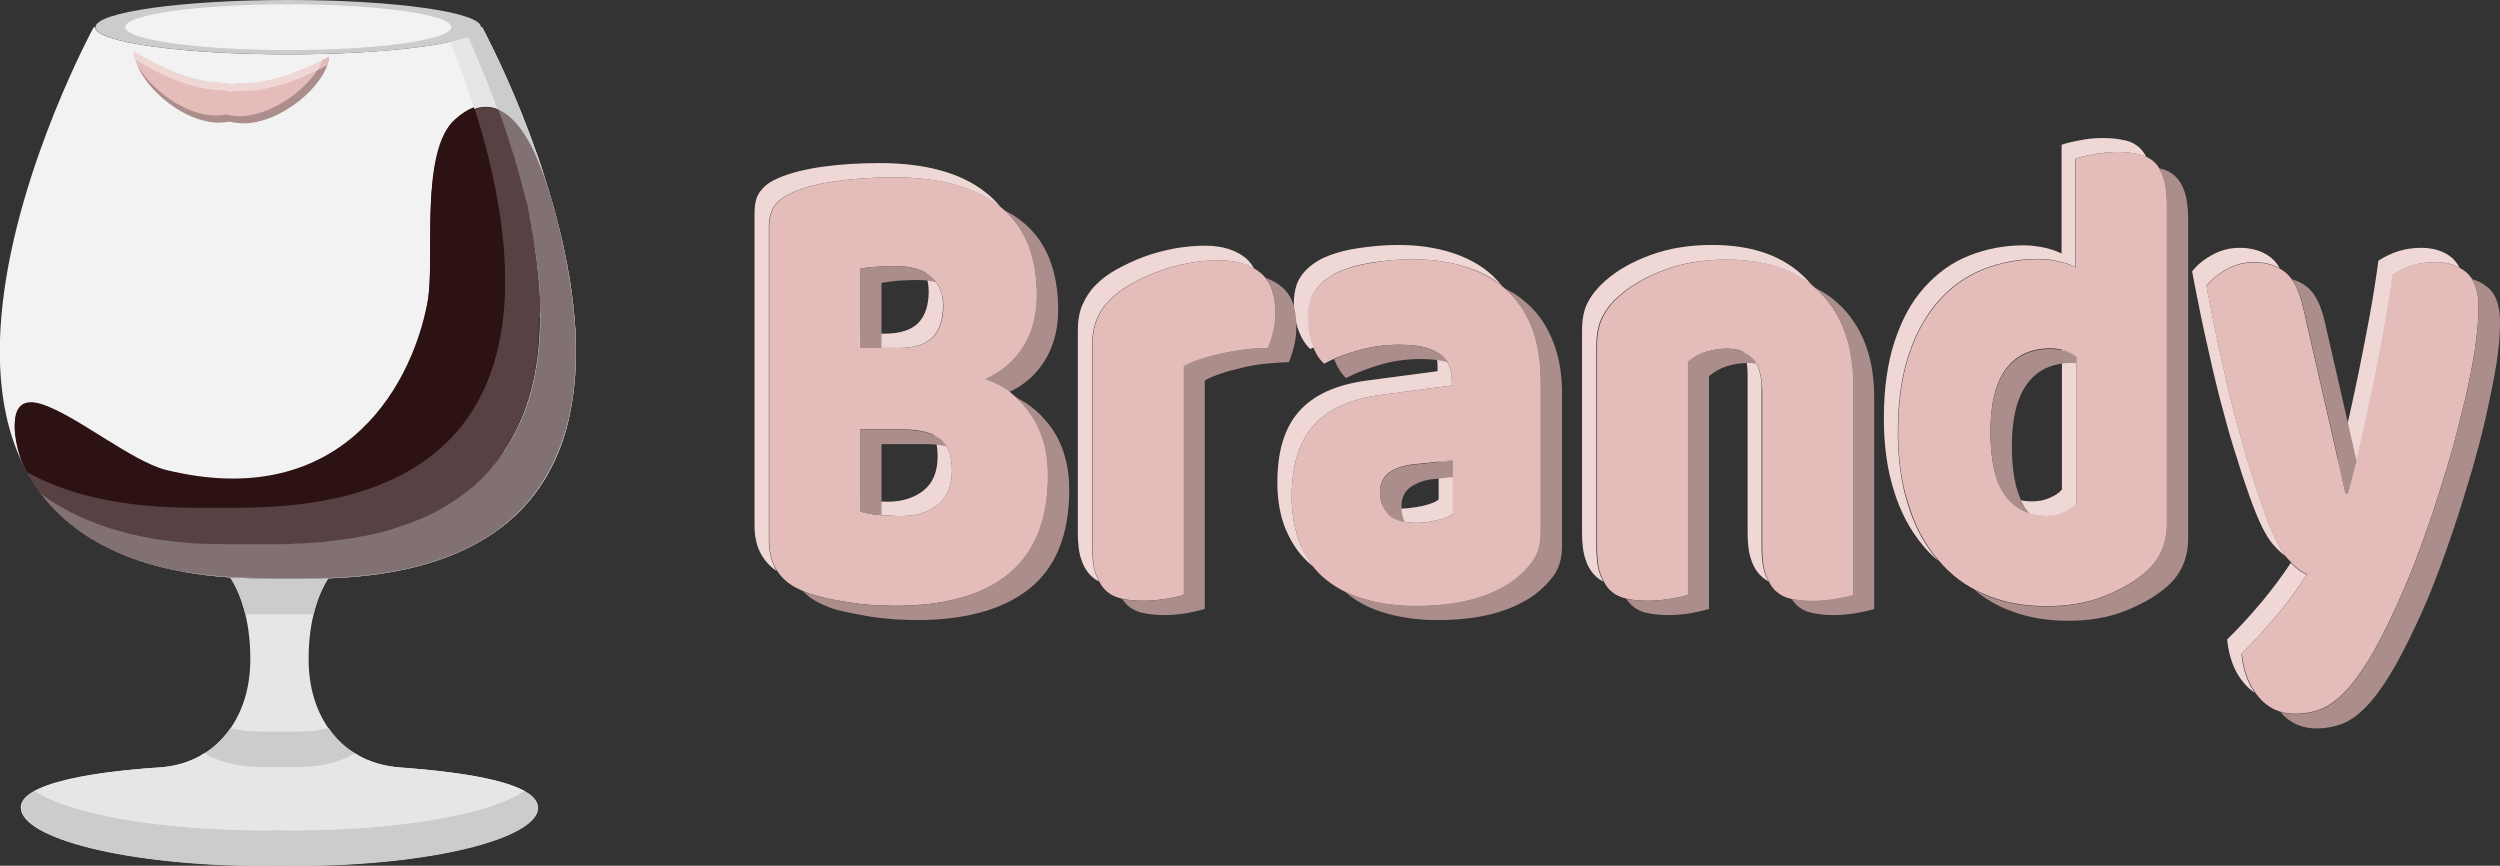 <svg version="1.1" id="Layer_1" xmlns="http://www.w3.org/2000/svg" x="0" y="0" viewBox="0 0 699.1 242.1" xml:space="preserve"><rect x="0" y="0" width="699.1" height="242.1" fill="#333333" stroke="none"/><style>.st0{fill:none}.st1{fill:#f2f2f2}.st2{fill:#ccc}.st3{fill:#e6e6e6}.st4{fill:#2d1214}.st7{fill:#e4bcba}.st8{fill:#ab8d8b}.st9{fill:#efd7d6}</style><switch><g><path class="st0" d="M71.4 161.8c-.7 0-1.3 0-2-.1.7 0 1.4.1 2 .1z"/><path class="st1" d="M134.8 7.6h-.4c-.1 4.2-24.2 7.6-53.9 7.6s-53.9-3.4-53.9-7.6h-.4s-84 154.2 48.5 154.2h11.7c132.4 0 48.4-154.2 48.4-154.2z"/><ellipse class="st2" cx="80.6" cy="7.6" rx="53.9" ry="7.6"/><ellipse class="st1" cx="80.6" cy="7.6" rx="45.6" ry="6.4"/><path class="st3" d="M111.7 214.6c-7.9-.6-12.4-3.9-12.4-3.9l-.3-.1c.1.1.2.1.2.1s-12.9-6.7-12.9-26.4c0-11.3 2.9-18.5 5.5-22.6-1.8.1-3.5.1-5.4.1H74.7c-3.6 0-7-.1-10.3-.3 2.6 4.1 5.6 11.3 5.6 22.8 0 19.7-12.9 26.4-12.9 26.4s.1 0 .2-.1l-.3.1s-4.5 3.4-12.4 3.9-38.8 2.8-38.8 11.2 28.9 16.3 68.7 16.3c1.3 0 2.4 0 3.6-.1 1.1.1 2.3.1 3.6.1 39.7 0 68.7-7.9 68.7-16.3s-30.9-10.6-38.7-11.2z"/><path class="st2" d="M91.9 203.6c-2.3.6-5.2 1-8.5 1H73c-3.4 0-6.2-.4-8.5-1-3.5 5-7.3 7-7.3 7s5.3 3.9 15.9 3.9h10.3c10.5 0 15.9-3.9 15.9-3.9s-3.9-1.9-7.4-7zM146.6 221.2c-9.1 6.1-33.7 11-64.8 11-1.3 0-2.4 0-3.6-.1-1.1.1-2.3.1-3.6.1-31.2 0-55.7-4.8-64.8-11-2.4 1.3-3.9 2.8-3.9 4.7 0 8.4 28.9 16.3 68.7 16.3 1.3 0 2.4 0 3.6-.1 1.1.1 2.3.1 3.6.1 39.7 0 68.7-7.9 68.7-16.3-.1-1.9-1.5-3.4-3.9-4.7zM74.7 171.8h13c1.1-4.5 2.6-7.8 4.1-10.1-1.8.1-3.5.1-5.4.1H74.7c-3.6 0-7-.1-10.3-.3 1.5 2.3 3.1 5.7 4.2 10.3h6.1z"/><path class="st3" d="M9.8 221.2c9.1 6.1 33.7 11 64.8 11 1.3 0 2.4 0 3.6-.1 1.1.1 2.3.1 3.6.1 31.2 0 55.7-4.8 64.8-11h.1c-8.5-4.7-28.8-6.1-34.9-6.6-7.9-.6-12.4-3.9-12.4-3.9h-.1s-5.3 3.9-15.9 3.9H73c-10.5 0-15.9-3.9-15.9-3.9H57s-4.5 3.4-12.4 3.9c-6.1.4-26.3 1.9-34.8 6.6zM147.5 221.7c.1.1.2.1.3.2-.1-.1-.2-.1-.3-.2zM148.3 222.3c.1.1.2.2.3.2-.1-.1-.2-.2-.3-.2zM149.2 223.1c-.1-.1-.2-.2-.2-.3.1.1.1.2.2.3zM150.3 224.9c0 .1.1.2.1.2-.1-.1-.1-.1-.1-.2zM150 224.2c0 .1.1.2.1.3 0-.2-.1-.3-.1-.3zM149.5 223.5c.1.1.1.2.2.3 0-.1-.1-.2-.2-.3zM6.6 223.7c.1-.1.1-.2.2-.3 0 .2-.1.3-.2.3zM6.3 224.4c0-.1.1-.2.1-.3 0 .1-.1.2-.1.3zM6 225.1c0-.1 0-.2.1-.2 0 .1-.1.1-.1.2zM7.8 222.5c.1-.1.2-.2.3-.2-.1 0-.2.1-.3.2zM8.6 221.9c.1-.1.2-.1.3-.2-.1.1-.2.1-.3.2zM7.4 222.9c-.1.1-.2.2-.2.3 0-.2.1-.3.2-.3z"/><path class="st4" d="M146 142.1l.4-.4c.5-.5.9-1 1.3-1.5.1-.1.2-.2.3-.4.3-.4.7-.8 1-1.2.1-.2.3-.3.4-.5l.9-1.2c.1-.2.2-.3.3-.5.4-.5.7-1.1 1.1-1.6.1-.1.1-.2.2-.3.3-.5.6-1 .9-1.4.1-.2.2-.4.3-.5.2-.4.5-.8.7-1.3.1-.2.2-.4.3-.5l.9-1.8c.3-.6.5-1.2.8-1.8.1-.2.2-.4.2-.6.2-.4.4-.9.5-1.3.1-.2.2-.4.2-.6.2-.5.4-1.1.6-1.6 0-.1.1-.2.1-.3.2-.6.4-1.3.6-1.9.1-.2.1-.4.2-.5.1-.5.3-1 .4-1.4.1-.2.1-.4.2-.6.1-.5.3-1 .4-1.6 0-.1.1-.3.1-.4.1-.7.3-1.3.4-2 0-.2.1-.3.1-.5.1-.5.2-1 .3-1.6 0-.2.1-.4.1-.6.1-.5.2-1 .2-1.6 0-.2 0-.3.1-.5.1-.7.2-1.4.2-2.1v-.4c.1-.6.1-1.1.2-1.7v-.6c0-.5.1-1 .1-1.6v-.6c0-.7.1-1.4.1-2.1v-.1-2-.6-1.6-.6c0-.7 0-1.4-.1-2.1 0-.7-.1-1.5-.1-2.2v-.5c0-.6-.1-1.1-.1-1.7v-.6c-.1-.6-.1-1.3-.2-1.9v-.2c-.1-.7-.2-1.5-.2-2.2 0-.1 0-.3-.1-.4-.1-.6-.1-1.2-.2-1.8 0-.2-.1-.4-.1-.6l-.3-1.8c0-.1 0-.2-.1-.4-.1-.7-.2-1.5-.4-2.2v-.3c-.1-.6-.2-1.3-.3-1.9 0-.2-.1-.4-.1-.5l-.3-1.8c0-.1-.1-.3-.1-.4-.1-.7-.3-1.5-.5-2.2-.2-.7-.3-1.4-.5-2.1 0-.2-.1-.3-.1-.5-.1-.6-.3-1.2-.4-1.8 0-.1-.1-.3-.1-.4-.3-1.4-.7-2.9-1.1-4.3 0-.1-.1-.2-.1-.4-.2-.6-.3-1.2-.5-1.8 0-.1-.1-.3-.1-.4l-1.2-4.2c0-.1-.1-.2-.1-.3-.2-.6-.4-1.2-.5-1.8 0-.1-.1-.2-.1-.4-.2-.7-.4-1.3-.6-2h-.1c-2.3-5.7-10.3-29.5-25.2-16.1-10 9-5.5 39.5-7.6 50.9-5 26.3-26 58.7-73.2 47.1-9.6-2.4-25.6-15.7-35.1-18.5-10.6-3.1-6.7 11.6-5.3 15.4 8.5 18.2 27 31.5 62.5 32.9h1c.6 0 1.3 0 2 .1H91.2c.9 0 1.7-.1 2.5-.1.4 0 .7 0 1.1-.1 1-.1 1.9-.1 2.9-.2h.5c1.1-.1 2.2-.2 3.2-.3.3 0 .6-.1.9-.1.8-.1 1.6-.2 2.3-.3.3 0 .7-.1 1-.1.8-.1 1.6-.2 2.4-.4.2 0 .4-.1.7-.1 1-.2 1.9-.3 2.9-.5.2 0 .5-.1.7-.1.7-.1 1.4-.3 2.1-.5.3-.1.6-.1.9-.2.7-.2 1.4-.3 2-.5.2-.1.5-.1.7-.2.9-.2 1.7-.5 2.6-.7.2-.1.3-.1.5-.2.7-.2 1.4-.4 2-.7.3-.1.5-.2.8-.3.6-.2 1.2-.4 1.7-.6.2-.1.5-.2.7-.3.8-.3 1.5-.6 2.3-1 .1 0 .1-.1.2-.1.7-.3 1.3-.6 2-.9.2-.1.4-.2.7-.3.5-.3 1-.5 1.5-.8l.6-.3c.6-.3 1.2-.7 1.8-1 .1 0 .1-.1.2-.1.6-.4 1.3-.8 1.9-1.2.2-.1.4-.2.5-.4.4-.3.9-.6 1.3-.9.2-.1.4-.3.6-.4.5-.3.9-.7 1.4-1.1l.3-.3c.5-.4 1.1-.9 1.6-1.4l.4-.4c.4-.3.8-.7 1.1-1.1l.5-.5c.1.3.5-.1.8-.5z"/><path class="st2" d="M134.8 7.6h-.4c0 .9-1.2 1.8-3.5 2.7 16.7 36.9 54.5 141.5-54.6 141.5H64.7c-24.7 0-41.8-5.4-53.4-14.1 10.8 14.4 30.3 24.1 63.4 24.1h11.7c132.4 0 48.4-154.2 48.4-154.2z"/><path class="st3" d="M12.9 139.8l-.3-.3c.2.1.3.2.3.3zM14.2 141.2l-.3-.3.3.3zM55.2 160.5c.3 0 .7.1 1 .1-.4 0-.7 0-1-.1zM60.9 161.2c.4 0 .8.1 1.2.1-.4-.1-.8-.1-1.2-.1zM58 160.9c.4 0 .8.1 1.1.1-.4 0-.7-.1-1.1-.1zM15.2 142.3l.3.3-.3-.3zM63.9 161.4c.4 0 .8.1 1.2.1-.4 0-.8 0-1.2-.1zM11.7 138.3c-.1-.1-.1-.2-.2-.2.1 0 .2.1.2.2zM134 8.6zM134.2 8.4s0-.1.1-.1c-.1 0-.1 0-.1.1zM134.4 8zM64.7 151.8h11.7c109.1 0 71.3-104.7 54.6-141.5.1 0 .1 0 .2-.1-1.4.5-3.2 1-5.3 1.5 17.4 43.4 39.8 130.1-59.5 130.1H54.7c-20.6 0-36-3.7-47.2-10 1.1 2.1 2.4 4.1 3.8 6 11.6 8.7 28.8 14 53.4 14zM133.6 9zM132.4 9.7c.1 0 .1-.1.2-.1-.1 0-.2 0-.2.1zM133 9.4l.1-.1s-.1 0-.1.1zM131.7 10c.1 0 .2-.1.2-.1s-.1 0-.2.1zM43.9 158.2c.3.1.6.2.9.2-.3 0-.6-.1-.9-.2zM21.3 147.8l.3.3c0-.2-.2-.3-.3-.3zM24.6 150c.2.1.4.2.5.3-.1 0-.3-.1-.5-.3zM22.9 148.9c.2.1.3.2.5.3-.1-.1-.3-.2-.5-.3zM26.4 151.1l.6.3-.6-.3zM16.6 143.8l.2.2c0-.1-.1-.2-.2-.2zM52.5 160.1c.2 0 .4.1.6.1-.2 0-.4-.1-.6-.1zM68.2 161.7c-.4 0-.8 0-1.2-.1.4 0 .8 0 1.2.1zM28.3 152.2c.2.1.4.2.5.3-.2-.1-.4-.2-.5-.3zM71.4 161.8h-1c.3-.1.7 0 1 0zM46.4 158.9c.3.1.5.1.8.2-.2-.1-.5-.2-.8-.2zM30.4 153.3c.1.1.2.1.4.2-.2-.1-.3-.2-.4-.2zM41.5 157.6l.9.3c-.3-.2-.6-.3-.9-.3zM49.3 159.5c.2 0 .3.1.5.1-.2 0-.3-.1-.5-.1zM39.2 156.8c.3.1.6.2.8.3-.3-.1-.6-.2-.8-.3zM34.8 155.3c.2.1.4.1.5.2-.1-.1-.3-.2-.5-.2zM37 156.1c.2.1.5.2.7.3-.3-.2-.5-.2-.7-.3z"/><path class="st4" d="M146 142.1c7.7-8.1 12.1-18.7 13.9-29.6 1.8-11.1 1.2-22.5-.5-33.5-.9-5.6-2-11.1-3.4-16.6-1.2-4.6-2.5-9.3-4.1-13.7-2-5.3-4.3-10.9-8.3-15-1.9-2-4.4-3.7-7.3-3.8-3.5-.2-6.9 1.9-9.3 4.3-2.3 2.2-3.6 5.2-4.4 8.2-1.1 3.8-1.6 7.7-1.9 11.6-.6 8-.2 16.1-.5 24.1-.2 6.3-1.6 12.3-3.7 18.2-2.3 6.5-5.6 12.6-9.8 18.1-4.4 5.7-9.9 10.5-16.2 14-7.2 3.9-15.3 5.8-23.5 6-4.9.1-9.8-.3-14.7-1.2-4.4-.8-8.5-1.8-12.4-3.9-8.2-4.2-15.5-9.9-23.8-13.9-2.6-1.3-6.5-3.3-9.4-2-2.4 1.1-2.6 4.2-2.6 6.5.1 2.7.7 5.4 1.5 7.9.9 2.8 2.6 5.5 4.2 8 4 5.9 9.2 10.9 15.2 14.6 7.3 4.6 15.7 7.4 24.1 9.1 9.1 1.8 18.3 2.3 27.6 2.3 7.4 0 14.9.1 22.3-.5 11.7-1 23.4-3.5 33.8-9.1 5-2.7 9.4-6.1 13.2-10.1z"/><path class="st2" d="M134.8 7.6h-.4c0 .9-1.2 1.8-3.5 2.7 16.7 36.9 54.5 141.5-54.6 141.5H64.7c-24.7 0-41.8-5.4-53.4-14.1 10.8 14.4 30.3 24.1 63.4 24.1h11.7c132.4 0 48.4-154.2 48.4-154.2z"/><path class="st0" d="M38.7 156.7s-.1 0 0 0c-.1 0 0 0 0 0zM45.2 158.6h-.1.1zM74.7 161.8h2.1c-6.9 0-13.7-.3-20.5-1.1 5.6.7 11.7 1.1 18.4 1.1zM86.4 161.8c4.5 0 8.7-.2 12.7-.5-4.5.4-9 .5-13.5.5h.8zM47.9 159.2c-.2 0-.4-.1-.7-.1.2 0 .5.1.7.1zM55.8 160.6c-.8-.1-1.6-.2-2.3-.3.7.1 1.5.2 2.3.3zM51.6 159.9l-1.8-.3 1.8.3z"/><path d="M146 142.1c7.7-8.1 12.1-18.7 13.9-29.6 1.8-11.1 1.2-22.5-.5-33.5-.9-5.6-2-11.1-3.4-16.6-1.2-4.6-2.5-9.3-4.1-13.7-2-5.3-4.3-10.9-8.3-15-1.2-1.3-2.7-2.4-4.3-3.1 16.4 45.3 30.1 121.3-62.9 121.3H64.7c-24.7 0-41.8-5.4-53.4-14.1 6 8.1 14.9 14.7 27.3 18.9h.1c2 .7 4.2 1.3 6.4 1.9h.1c.7.2 1.3.3 2 .5.2 0 .4.1.7.1.6.1 1.3.3 1.9.4l1.8.3c.6.1 1.2.2 1.9.3.8.1 1.5.2 2.3.3.2 0 .3 0 .5.1 6.8.9 13.6 1.1 20.5 1.1h8.8c4.5 0 9-.1 13.5-.5 11.7-1 23.4-3.5 33.8-9.1 4.9-2.6 9.3-6 13.1-10z" fill="#817172"/><path class="st0" d="M120.6 143.4l-.6.3c.2-.2.4-.3.6-.3zM129.1 138.2c-.3.2-.6.4-.8.6.3-.2.5-.4.8-.6zM131.4 136.5c-.3.2-.5.4-.8.6.3-.2.5-.4.8-.6zM117.7 144.7c-.3.1-.7.3-1 .4.3-.2.7-.3 1-.4zM126.7 139.9c-.3.2-.5.4-.8.5.2-.1.5-.3.8-.5zM87.2 151.4c-.5 0-1.1.1-1.6.1.5 0 1.1 0 1.6-.1zM114.7 145.9c-.4.1-.8.3-1.2.4.4-.1.8-.3 1.2-.4zM99.6 149.9c-.4.1-.7.1-1.1.2.3-.1.7-.1 1.1-.2zM95.6 150.5c-.5.1-1 .1-1.5.2.6 0 1.1-.1 1.5-.2zM91.5 151c-.5.1-1.1.1-1.6.2.6-.1 1.1-.1 1.6-.2zM133.5 134.7l-.6.6c.1-.2.4-.4.6-.6zM103.8 149.1c-.2 0-.3.1-.5.1.2 0 .3-.1.5-.1zM111.5 147c-.4.1-.8.3-1.2.4.4-.2.8-.3 1.2-.4zM108 148c-.4.1-.8.2-1.1.3.3-.1.7-.2 1.1-.3zM123.8 141.6c-.2.1-.3.2-.5.3.2-.1.3-.2.5-.3zM149.9 103.1v0zM135.4 132.9l-.2.2c.1-.1.1-.2.2-.2zM148.7 108.6c-.1.3-.2.6-.2.9.1-.4.2-.6.2-.9zM150.9 94.4c0 .4 0 .7-.1 1.1.1-.4.1-.8.1-1.1zM148 111.1l-.3.9.3-.9zM151 91.6v0zM150.7 97.1c0 .3-.1.7-.1 1 0-.3.1-.7.1-1zM149.3 106c0 .2-.1.4-.2.7.1-.2.2-.5.2-.7zM139.5 128.2c-.2.2-.3.5-.5.7.1-.3.3-.5.5-.7zM137.7 130.4c-.1.2-.3.3-.4.5.1-.2.2-.3.4-.5zM147.2 113.6c-.1.3-.2.6-.3.8.1-.2.2-.5.3-.8zM141 126c-.2.3-.3.5-.5.8.2-.3.4-.6.5-.8zM146.2 116.2c-.1.2-.2.4-.3.7.2-.2.2-.5.3-.7zM143.7 121.6l-.3.6.3-.6zM142.4 123.8c-.2.3-.3.5-.5.8.2-.3.4-.6.5-.8zM150.4 99.9c0 .3-.1.6-.1.9 0-.3 0-.6.1-.9zM148.7 64.3l.3 1.5-.3-1.5zM149.8 70.8c.1.5.1 1 .2 1.5-.1-.6-.2-1-.2-1.5zM149.2 67.1c.1.5.2.9.2 1.4 0-.5-.1-.9-.2-1.4zM148.2 61.6l.3 1.5-.3-1.5zM145.8 51.3c.4 1.4.7 2.8 1.1 4.2-.4-1.4-.8-2.8-1.1-4.2zM147.6 58.8c.1.5.2 1 .3 1.6-.1-.5-.2-1.1-.3-1.6zM147 56.1c.1.5.3 1.1.4 1.6-.2-.5-.3-1-.4-1.6zM151.1 85.4v0zM145.2 49.3c.2.6.3 1.3.5 1.9-.1-.7-.3-1.3-.5-1.9zM150.2 73.9c.1.4.1.8.1 1.2 0-.4-.1-.8-.1-1.2zM151.1 88.9v0zM150.9 82.3c0 .4 0 .8.1 1.1 0-.3-.1-.7-.1-1.1zM150.5 76.7c0 .4.1.8.1 1.3 0-.5-.1-.9-.1-1.3zM150.7 79.5c0 .4.1.8.1 1.2 0-.4 0-.8-.1-1.2zM41.1 149.8c-.3-.1-.7-.1-1.1-.2.4.1.7.2 1.1.2zM37.4 149.1c-.3-.1-.6-.1-.9-.2.3.1.6.1.9.2zM45.3 150.5c-.5-.1-1.1-.1-1.6-.2.6.1 1.1.1 1.6.2zM82.5 151.7c-.5 0-1 0-1.5.1.6-.1 1-.1 1.5-.1zM49.3 151c-.6-.1-1.2-.1-1.7-.2.6.1 1.1.1 1.7.2zM64.7 151.8c-1.5 0-3.1 0-4.5-.1 1.5.1 3 .1 4.5.1zM53.8 151.4c-.7-.1-1.4-.1-2.1-.2.6.1 1.3.2 2.1.2zM59.3 151.7c-1.2 0-2.3-.1-3.5-.1 1.2 0 2.3.1 3.5.1zM30.2 147.2c-.1 0-.2-.1-.3-.1.1 0 .2 0 .3.1zM139.3 30.5c1.3 3.5 2.5 7.1 3.7 10.9-1.2-3.7-2.5-7.4-3.7-10.9zM21.3 143.7c-.1 0-.1-.1-.2-.1 0 0 .1.1.2.1zM143.8 44.2c.2.6.4 1.2.5 1.8-.1-.6-.3-1.2-.5-1.8zM24.2 145c-.1 0-.2-.1-.3-.1.1 0 .2 0 .3.1zM144.5 46.8c.2.6.3 1.2.5 1.8-.1-.6-.3-1.2-.5-1.8zM27.1 146.1c-.1 0-.2-.1-.2-.1 0 .1.1.1.2.1zM33.9 148.2c-.2-.1-.5-.1-.8-.2.3.1.5.2.8.2zM143 41.7c.2.6.4 1.3.6 1.9-.2-.6-.4-1.3-.6-1.9z"/><path d="M151.1 86.2v-.8c0-.6 0-1.3-.1-1.9 0-.4 0-.8-.1-1.1 0-.5-.1-1.1-.1-1.6 0-.4-.1-.8-.1-1.2 0-.5-.1-1-.1-1.5 0-.4-.1-.8-.1-1.3-.1-.5-.1-1-.2-1.5 0-.4-.1-.8-.1-1.2-.1-.5-.1-1.1-.2-1.6s-.1-1-.2-1.5c-.1-.8-.2-1.5-.3-2.3-.1-.5-.2-.9-.2-1.4-.1-.4-.2-.9-.2-1.3l-.3-1.5c-.1-.4-.2-.8-.2-1.3l-.3-1.5c-.1-.4-.2-.8-.2-1.2-.1-.5-.2-1-.3-1.6-.1-.4-.2-.7-.2-1.1-.1-.5-.2-1.1-.4-1.6 0-.2-.1-.4-.2-.6-.3-1.4-.7-2.8-1.1-4.2v-.1c-.2-.6-.3-1.3-.5-1.9-.1-.2-.1-.5-.2-.7-.2-.6-.3-1.2-.5-1.8-.1-.2-.1-.5-.2-.7-.2-.6-.4-1.2-.5-1.8-.1-.2-.1-.4-.2-.6-.2-.6-.4-1.3-.6-1.9 0-.1-.1-.2-.1-.3-1.2-3.8-2.4-7.5-3.7-10.9-1-.4-2-.7-3-.7-1.2-.1-2.5.2-3.6.6C147.2 76.2 153.1 142 66.6 142H54.7c-20.6 0-36-3.7-47.2-10 1.1 2.1 2.4 4.1 3.8 6 2.9 2.2 6.1 4.1 9.8 5.9.1 0 .1.1.2.1.9.4 1.7.8 2.6 1.2.1 0 .2.1.3.1.9.4 1.7.7 2.6 1 .1 0 .2.1.2.1.9.3 1.9.7 2.8 1 .1 0 .2.1.3.1.9.3 1.9.6 2.9.9.2.1.5.1.8.2.9.2 1.7.5 2.6.7.3.1.6.1.9.2l2.7.6c.3.1.7.1 1.1.2.9.2 1.7.3 2.6.5.5.1 1.1.1 1.6.2.8.1 1.5.2 2.3.3.6.1 1.1.1 1.7.2.8.1 1.5.2 2.3.2.7.1 1.4.1 2.1.2.7 0 1.4.1 2.1.1 1.1.1 2.3.1 3.5.1h.9c1.5 0 3 .1 4.5.1h11.7c1.6 0 3.1 0 4.7-.1.5 0 1 0 1.5-.1 1 0 2-.1 3-.1.6 0 1.1-.1 1.6-.1.9-.1 1.8-.1 2.7-.2.5 0 1.1-.1 1.6-.2.9-.1 1.8-.2 2.6-.3.5-.1 1-.1 1.5-.2.9-.1 1.9-.3 2.8-.4.4-.1.7-.1 1.1-.2 1.3-.2 2.5-.5 3.7-.7.2 0 .3-.1.5-.1 1-.2 2-.5 3-.7.4-.1.8-.2 1.1-.3.8-.2 1.5-.4 2.3-.7.4-.1.8-.3 1.2-.4.7-.2 1.4-.5 2.1-.7.4-.1.8-.3 1.2-.4.7-.3 1.3-.5 2-.8.3-.1.7-.3 1-.4.8-.3 1.5-.7 2.3-1l.6-.3c.9-.5 1.8-.9 2.7-1.4.2-.1.3-.2.5-.3.7-.4 1.4-.8 2-1.2.3-.2.5-.3.8-.5.5-.4 1.1-.7 1.6-1.1.3-.2.6-.4.8-.6.5-.4 1-.7 1.5-1.1.3-.2.5-.4.8-.6l1.5-1.2.6-.6c.6-.5 1.2-1.1 1.8-1.7l.2-.2c.6-.6 1.2-1.3 1.8-2 .1-.2.3-.3.4-.5.4-.5.9-1 1.3-1.5.2-.2.4-.5.5-.7.4-.5.7-.9 1-1.4.2-.3.4-.5.5-.8.3-.5.6-1 .9-1.4.2-.2.3-.5.5-.8.3-.5.6-1.1.9-1.6l.3-.6c.8-1.5 1.6-3.1 2.2-4.7.1-.2.2-.4.3-.7.2-.6.5-1.2.7-1.7.1-.3.2-.6.3-.8.2-.5.4-1.1.5-1.6l.3-.9c.2-.6.3-1.1.5-1.7.1-.3.2-.6.2-.9.2-.6.3-1.3.5-1.9.1-.2.1-.4.2-.7.2-.9.4-1.7.5-2.6v-.3c.1-.8.3-1.5.4-2.3 0-.3.1-.6.1-.9.1-.6.1-1.2.2-1.8 0-.3.1-.7.1-1 .1-.6.1-1.1.1-1.7 0-.4.1-.7.1-1.1 0-.6.1-1.1.1-1.7v-1-1.9-.8c.4-1.3.4-2.2.4-3.1z" fill="#574143"/><path class="st7" d="M67.7 23.3c-1.2 0-2.3.1-3.3.3-.9-.3-2-.4-3.2-.5-11-.3-23.8-8.7-23.8-8.7C37.8 22.2 50 34 61 34.2c1.2 0 2.3-.1 3.3-.3.9.3 2 .4 3.2.5 11 .3 23.8-10.8 24.5-18.5-.1 0-13.3 7.7-24.3 7.4z"/><path class="st8" d="M90.2 16.9c-3 7.3-14.1 15.8-23.7 15.6-1.2 0-2.3-.2-3.2-.5-1 .2-2 .3-3.3.3-8.5-.2-17.7-7.3-21.6-14 3.1 7.3 13.2 15.8 22.6 16 1.2 0 2.3-.1 3.3-.3.9.3 2 .4 3.2.5 11 .3 23.8-10.8 24.5-18.5-.1-.1-.7.3-1.8.9z"/><path class="st9" d="M61.2 25.2c1.2 0 2.3.2 3.2.5 1-.2 2-.3 3.3-.3 9.7.3 21.1-5.7 23.7-7.2.3-.8.5-1.6.5-2.3 0 0-13.2 7.7-24.2 7.4-1.2 0-2.3.1-3.3.3-.9-.3-2-.4-3.2-.5-11-.3-23.8-8.7-23.8-8.7 0 .7.2 1.5.4 2.2 2.2 1.5 13.6 8.3 23.4 8.6z"/><path class="st0" d="M91.8 16c.1 0 .1-.1.1-.1l-.1.1zM91.7 16.1c0-.1 0-.1 0 0 0-.1 0-.1 0 0zM91.8 16.9v.2c-.1 0 0-.1 0-.2zM90.5 16.7s.1 0 0 0c.1 0 0 0 0 0zM90.8 16.5s.1 0 .1-.1c0 .1 0 .1-.1.1zM91.2 16.3zM91.4 16.2c.1 0 .1-.1 0 0 .1-.1.1 0 0 0z"/><path class="st7" d="M88.7 19.6c1.2-.6 2.2-1.1 2.7-1.4.1-.4.2-.7.3-1.1v-.2c.1-.3.1-.7.2-1l-.1.1s-.1 0-.1.1h-.1s-.1 0-.1.1h-.1c-.1 0-.1.1-.2.1h-.1c-.1 0-.1.1-.2.1 0 0-.1 0-.1.1-.1 0-.2.1-.3.1 0 0-.1 0-.1.1-.1.1-.2.1-.3.2-.3.9-.8 1.8-1.4 2.7z"/><g><path class="st7" d="M250.3 169.4c-1.7 0-3.7-.1-6-.2s-4.7-.4-7.1-.8c-2.5-.4-4.9-.8-7.3-1.4s-4.6-1.3-6.6-2.3c-5.5-2.6-8.2-7.2-8.2-13.7V63.5c0-2.6.6-4.7 1.7-6.1 1.1-1.4 2.7-2.6 4.7-3.5 3.4-1.5 7.6-2.6 12.8-3.3 5.1-.7 10.3-1 15.8-1 12.8 0 22.6 2.7 29.5 8.1 6.9 5.4 10.4 13.7 10.4 24.9 0 5.6-1.3 10.5-3.9 14.5-2.6 4.1-6.1 7-10.5 8.9 5 1.8 9.2 4.9 12.5 9.6 3.3 4.6 5 10.4 5 17.4 0 12.4-3.7 21.5-11 27.5s-18 8.9-31.8 8.9zm-9.8-72.1h11c4.3 0 7.4-1 9.4-3 1.9-2 2.9-4.9 2.9-8.8 0-3.4-1.1-6.1-3.4-8.1-2.2-2-5.6-3-10.1-3-1.5 0-3.2.1-5.2.2s-3.5.3-4.6.6v22.1zm0 45.7c1.4.5 3.2.8 5.4 1 2.2.2 4.3.3 6.3.3 4 0 7.3-1 10-3.1 2.6-2.1 4-5.3 4-9.7 0-4.1-1.1-7.1-3.3-8.8-2.2-1.7-5.6-2.6-10.1-2.6h-12.3V143zM331 166.3c-1 .4-2.6.8-4.7 1.1-2.2.4-4.4.6-6.7.6-2.2 0-4.2-.2-5.9-.6-1.8-.4-3.2-1.1-4.4-2.2-1.2-1.1-2.1-2.7-2.8-4.6-.7-1.9-1-4.5-1-7.6V96.7c0-2.9.4-5.3 1.3-7.4.8-2.1 2.1-3.9 3.7-5.5s3.6-3.1 5.9-4.4c2.3-1.3 4.9-2.5 7.6-3.5 2.7-1 5.5-1.8 8.4-2.3 2.9-.6 5.8-.8 8.7-.8 4.8 0 8.6 1.2 11.4 3.5 2.8 2.3 4.2 6.1 4.2 11.3 0 1.8-.2 3.5-.6 5.2-.4 1.7-.9 3.2-1.5 4.6-2.1 0-4.3.1-6.4.4-2.2.3-4.4.6-6.5 1.1-2.1.5-4.1 1-5.9 1.6-1.9.6-3.4 1.2-4.7 2v63.8zM394.9 72.5c5.4 0 10.3.7 14.8 2.1 4.4 1.4 8.2 3.5 11.4 6.3 3.2 2.8 5.6 6.4 7.3 10.7 1.7 4.3 2.5 9.4 2.5 15.3v42c0 3.3-.7 5.9-2.2 8-1.5 2.1-3.2 3.8-5.2 5.3-6.5 4.9-15.7 7.3-27.5 7.3-5.3 0-10.1-.6-14.3-1.9-4.3-1.2-7.9-3.1-11-5.6-3.1-2.5-5.4-5.7-7-9.6-1.6-3.9-2.5-8.4-2.5-13.5 0-8.6 2-15.2 6.1-19.9 4.1-4.6 10.4-7.5 19.1-8.6l19.6-2.6v-1.3c0-3.6-1.3-6.2-3.8-7.8-2.5-1.6-6.2-2.3-11-2.3-3.8 0-7.5.5-11.1 1.5-3.6 1-6.9 2.2-9.8 3.8-1.3-1.1-2.4-2.8-3.3-5.2-.9-2.3-1.3-4.7-1.3-7.2 0-3.2.6-5.8 1.9-7.8 1.2-1.9 3.2-3.6 5.8-5 2.9-1.4 6.3-2.4 10.3-3 3.9-.7 7.7-1 11.2-1zm1.2 73.7c1.7 0 3.6-.2 5.6-.7 2-.4 3.6-1 4.6-1.8v-15l-10.8 1.1c-2.8.3-5.1 1-6.9 2.2-1.8 1.3-2.7 3.1-2.7 5.6 0 2.5.8 4.5 2.3 6.1 1.5 1.7 4.2 2.5 7.9 2.5zM492.7 108.7c0-3.9-.9-6.7-2.6-8.5-1.8-1.8-4.1-2.7-7.1-2.7-2 0-4 .3-5.9.9-2 .6-3.6 1.6-5 2.8v65.1c-1 .4-2.6.8-4.7 1.1-2.2.4-4.4.6-6.7.6-2.2 0-4.2-.2-5.9-.6-1.8-.4-3.2-1.1-4.4-2.2s-2.1-2.7-2.8-4.6c-.7-1.9-1-4.5-1-7.6V96.7c0-3.4.6-6.1 1.7-8.2 1.1-2.1 2.7-4.1 4.7-5.8 3.4-3 7.7-5.4 12.8-7.3 5.1-1.9 10.9-2.8 17.2-2.8 11.3 0 20 3.1 26.1 9.3 6.1 6.2 9.2 14.8 9.2 25.8v58.7c-1 .4-2.6.8-4.7 1.1-2.2.4-4.4.6-6.7.6-2.2 0-4.2-.2-5.9-.6-1.8-.4-3.2-1.1-4.4-2.2s-2.1-2.7-2.8-4.6c-.7-1.9-1-4.5-1-7.6v-44.4zM530.8 120.9c0-8.2 1-15.4 3-21.5s4.8-11.1 8.3-15.1c3.5-4 7.7-7 12.5-8.9 4.7-1.9 9.9-2.9 15.4-2.9 2 0 3.9.2 5.9.7 1.9.4 3.4 1 4.6 1.6V44.4c1-.4 2.6-.8 4.8-1.2 2.2-.4 4.4-.7 6.8-.7 2.2 0 4.2.2 5.9.6 1.7.4 3.2 1.1 4.4 2.2s2.1 2.7 2.7 4.6c.6 1.9.9 4.5.9 7.6v88.9c0 5.9-2.2 10.6-6.6 14.1-2.9 2.4-6.7 4.5-11.2 6.3-4.6 1.8-9.9 2.7-15.9 2.7-6.5 0-12.3-1.1-17.5-3.4-5.2-2.2-9.5-5.5-13-9.8-3.6-4.2-6.3-9.3-8.1-15.3-2-5.9-2.9-12.6-2.9-20.1zm42.6-23.5c-5.4 0-9.6 1.9-12.5 5.8-2.9 3.9-4.3 9.8-4.3 17.6 0 7.8 1.3 13.6 4 17.5s6.6 5.9 11.7 5.9c1.8 0 3.4-.3 4.9-1 1.4-.7 2.6-1.5 3.4-2.3V99.7c-2-1.5-4.4-2.3-7.2-2.3zM633.2 143.2c-1.1-3.1-2.3-6.6-3.5-10.5-1.3-3.9-2.5-8.3-3.9-13.3s-2.8-10.7-4.2-17.2c-1.5-6.4-3-13.8-4.6-22.2 1.4-1.7 3.3-3.3 5.6-4.6 2.3-1.3 4.9-2 7.7-2 3.5 0 6.4.9 8.7 2.7 2.3 1.8 4 5.2 5.1 10.2l11.8 51.6h.6c1.2-4.2 2.4-8.9 3.5-13.9s2.3-10.2 3.4-15.5c1.1-5.3 2.1-10.6 3.1-15.9.9-5.3 1.8-10.5 2.5-15.7 3.6-2.4 7.5-3.6 11.9-3.6 3.5 0 6.4.9 8.7 2.8 2.3 1.9 3.5 5.1 3.5 9.8 0 3.4-.4 7.3-1 11.7-.7 4.4-1.6 9.2-2.8 14.2-1.2 5-2.5 10.2-4 15.5-1.6 5.3-3.2 10.5-4.9 15.7-1.7 5.1-3.5 10-5.2 14.5-1.8 4.6-3.6 8.7-5.2 12.3-2.8 6.1-5.4 11.1-7.8 15-2.4 3.9-4.7 6.9-6.9 9.1-2.2 2.2-4.4 3.7-6.6 4.5-2.2.8-4.5 1.2-6.9 1.2-4.2 0-7.6-1.6-10.2-4.7-2.6-3.1-4.2-7.2-4.7-12.2 3.2-3.1 6.4-6.6 9.6-10.4 3.2-3.8 6.1-7.7 8.7-11.7-1.7-.6-3.5-2.1-5.5-4.4-2.1-2.3-4.2-6.6-6.5-13z"/><path class="st9" d="M260.4 77.4c-.6-.5-1.2-.9-1.9-1.3.8 1.5 1.2 3.3 1.2 5.4 0 3.9-1 6.8-2.9 8.8-2 2-5.1 3-9.4 3h-7v4h11c4.3 0 7.4-1 9.4-3 1.9-2 2.9-4.9 2.9-8.8.1-3.4-1.1-6.1-3.3-8.1z"/><path class="st9" d="M215 151.1V63.5c0-2.6.6-4.7 1.7-6.1 1.1-1.4 2.7-2.6 4.7-3.5 3.4-1.5 7.6-2.6 12.8-3.3 5.1-.7 10.3-1 15.8-1 12.8 0 22.6 2.7 29.5 8.1.1 0 .1.1.2.1-1.2-1.5-2.6-2.9-4.2-4.1-6.9-5.4-16.8-8.1-29.5-8.1-5.4 0-10.7.3-15.8 1-5.1.7-9.4 1.8-12.8 3.3-2 .9-3.6 2-4.7 3.5-1.2 1.4-1.7 3.5-1.7 6.1v87.6c0 5.6 2.1 9.8 6.2 12.6-1.4-2.4-2.2-5.3-2.2-8.6zM252.2 144.3c4 0 7.3-1 10-3.1 2.6-2.1 4-5.3 4-9.7 0-4.1-1.1-7.1-3.3-8.8-.5-.4-1.1-.8-1.8-1.1.7 1.6 1.1 3.6 1.1 5.9 0 4.4-1.3 7.6-4 9.7-2.7 2.1-6 3.1-10 3.1-2 0-4.1-.1-6.3-.3-.5 0-1-.1-1.4-.2v3.1c1.4.5 3.2.8 5.4 1 2.2.3 4.3.4 6.3.4zM277.4 105.1c-.6.3-1.3.7-2 .9 2.7 1 5.2 2.4 7.4 4.2-1.5-2-3.4-3.7-5.4-5.1zM306.4 160.5c-.7-1.9-1-4.5-1-7.6V96.7c0-2.9.4-5.3 1.3-7.4.8-2.1 2.1-3.9 3.7-5.5s3.6-3.1 5.9-4.4c2.3-1.3 4.9-2.5 7.6-3.5 2.7-1 5.5-1.8 8.4-2.3 2.9-.6 5.8-.8 8.7-.8 3.9 0 7.2.8 9.7 2.3-.6-1.1-1.4-2.1-2.3-2.9-2.8-2.3-6.6-3.5-11.4-3.5-2.9 0-5.8.3-8.7.8-2.9.6-5.7 1.3-8.4 2.3-2.7 1-5.2 2.2-7.6 3.5-2.4 1.3-4.3 2.8-5.9 4.4-1.6 1.6-2.8 3.5-3.7 5.5-.9 2.1-1.3 4.5-1.3 7.4v56.3c0 3.1.3 5.7 1 7.6.6 1.9 1.6 3.5 2.8 4.6.6.6 1.3 1.1 2.1 1.5-.3-.6-.6-1.3-.9-2.1zM396.1 146.2c1.7 0 3.6-.2 5.6-.7 2-.4 3.6-1 4.6-1.8v-15l-4 .4v10.6c-1 .8-2.5 1.3-4.6 1.8-2.1.4-3.9.7-5.6.7-2.2 0-4.1-.3-5.5-.9.4.9.9 1.8 1.7 2.5 1.4 1.6 4.1 2.4 7.8 2.4zM363.7 152.4c-1.6-3.9-2.5-8.4-2.5-13.5 0-8.6 2-15.2 6.1-19.9 4.1-4.6 10.4-7.5 19.1-8.6l19.6-2.6v-1.3c0-3.6-1.3-6.2-3.8-7.8-.3-.2-.6-.4-1-.5.5 1.2.8 2.7.8 4.3v1.3l-19.6 2.6c-8.6 1.1-15 4-19.1 8.6-4.1 4.6-6.1 11.2-6.1 19.9 0 5.1.8 9.6 2.5 13.5 1.7 3.9 4 7.1 7 9.6.1.1.3.2.4.3-1.3-1.8-2.4-3.7-3.4-5.9zM366.4 97.6c.3-.2.7-.3 1-.5-.1-.2-.2-.4-.3-.7-.9-2.3-1.3-4.7-1.3-7.2 0-3.2.6-5.8 1.9-7.8 1.2-1.9 3.2-3.6 5.8-5 2.9-1.4 6.3-2.4 10.3-3 3.9-.6 7.7-.9 11.2-.9 5.4 0 10.3.7 14.8 2.1 3.9 1.2 7.4 3 10.3 5.4-.9-1.1-1.9-2.1-2.9-3.1-3.1-2.8-7-4.9-11.4-6.3-4.5-1.4-9.4-2.1-14.8-2.1-3.5 0-7.2.3-11.2.9-4 .6-7.4 1.6-10.3 3-2.6 1.4-4.5 3-5.8 5-1.3 1.9-1.9 4.5-1.9 7.8 0 2.5.5 4.9 1.3 7.2.9 2.3 2 4 3.3 5.2z"/><g><path class="st9" d="M447.4 160.5c-.7-1.9-1-4.5-1-7.6V96.7c0-3.4.6-6.1 1.7-8.2 1.1-2.1 2.7-4.1 4.7-5.8 3.4-3 7.7-5.4 12.8-7.3 5.1-1.9 10.9-2.8 17.2-2.8 10 0 17.9 2.4 23.9 7.2-.6-.7-1.1-1.3-1.8-2-6.1-6.2-14.8-9.3-26.1-9.3-6.3 0-12 .9-17.2 2.8-5.2 1.9-9.4 4.3-12.8 7.3-2 1.8-3.6 3.7-4.7 5.8-1.2 2.1-1.7 4.9-1.7 8.2v56.3c0 3.1.3 5.7 1 7.6.6 1.9 1.6 3.5 2.8 4.6.6.6 1.3 1.1 2.1 1.5-.3-.6-.6-1.3-.9-2.1z"/><path class="st9" d="M493.6 160.5c-.7-1.9-1-4.5-1-7.6v-44.3c0-3.9-.9-6.7-2.6-8.5-.7-.8-1.6-1.3-2.5-1.8.8 1.7 1.2 3.8 1.2 6.3v44.3c0 3.1.3 5.7 1 7.6.6 1.9 1.6 3.5 2.8 4.6.6.6 1.3 1.1 2.1 1.5-.4-.6-.7-1.3-1-2.1z"/></g><g><path class="st9" d="M572.3 144.3c1.8 0 3.4-.3 4.9-1 1.4-.7 2.6-1.5 3.4-2.3V99.7c-1.2-.9-2.5-1.5-4-1.9v39.1c-.8.9-1.9 1.7-3.4 2.3-1.5.7-3.1 1-4.9 1-3 0-5.6-.7-7.8-2.1 0 .1.1.1.1.2 2.7 4 6.6 6 11.7 6zM541.6 156.3c-3.6-4.2-6.3-9.3-8.1-15.3-1.9-5.9-2.8-12.7-2.8-20.2 0-8.2 1-15.4 3-21.5s4.8-11.1 8.3-15.1c3.5-4 7.7-7 12.5-8.9 4.7-1.9 9.9-2.9 15.4-2.9 2 0 3.9.2 5.9.7 1.9.4 3.4 1 4.6 1.6V44.4c1-.4 2.6-.8 4.8-1.2 2.2-.4 4.4-.7 6.8-.7 2.2 0 4.2.2 5.9.6.8.2 1.6.4 2.3.8-.5-1-1.1-1.8-1.8-2.5-1.2-1.1-2.7-1.9-4.4-2.2-1.8-.4-3.7-.6-5.9-.6-2.3 0-4.6.2-6.8.7-2.2.4-3.8.8-4.8 1.2v30.4c-1.2-.6-2.8-1.2-4.6-1.6-1.9-.4-3.9-.7-5.9-.7-5.5 0-10.6 1-15.4 2.9-4.8 1.9-8.9 4.9-12.5 8.9-3.6 4-6.3 9-8.3 15.1-2 6.1-3 13.2-3 21.5 0 7.5.9 14.2 2.8 20.2 1.8 5.9 4.5 11 8.1 15.3 1.3 1.6 2.7 3 4.3 4.3-.2-.3-.3-.4-.4-.5z"/></g><g><path class="st9" d="M629.2 139.2c2.3 6.4 4.4 10.7 6.4 13 1.2 1.4 2.4 2.5 3.5 3.3-1.8-2.4-3.8-6.5-5.9-12.4-1.1-3.1-2.3-6.6-3.5-10.5-1.3-3.9-2.5-8.3-3.9-13.3s-2.8-10.7-4.2-17.2c-1.5-6.4-3-13.8-4.6-22.2 1.4-1.7 3.3-3.3 5.6-4.6 2.3-1.3 4.9-2 7.7-2s5.2.6 7.2 1.7c-.7-1.3-1.6-2.3-2.5-3-2.3-1.8-5.2-2.7-8.7-2.7-2.8 0-5.4.7-7.7 2-2.4 1.3-4.2 2.8-5.6 4.6 1.6 8.4 3.1 15.8 4.6 22.2 1.4 6.4 2.8 12.2 4.2 17.2 1.3 5 2.6 9.4 3.9 13.3 1.2 4 2.4 7.5 3.5 10.6zM656 137.9h.6c1.2-4.2 2.4-8.9 3.5-13.9s2.3-10.2 3.4-15.5c1.1-5.3 2.1-10.6 3.1-15.9.9-5.3 1.8-10.5 2.5-15.7 3.6-2.4 7.5-3.6 11.9-3.6 2.6 0 4.9.5 6.8 1.6-.5-1.1-1.3-2-2.1-2.8-2.3-1.9-5.2-2.8-8.7-2.8-4.3 0-8.2 1.2-11.9 3.6-.7 5.1-1.5 10.3-2.5 15.7-1 5.3-2 10.6-3.1 15.9-1.1 5.3-2.2 10.5-3.4 15.5-.7 3.1-1.4 6.1-2.2 8.9l2.1 9zM626.8 182.8c3.2-3.1 6.4-6.6 9.6-10.4 3.2-3.8 6.1-7.7 8.7-11.7-1.4-.5-2.9-1.6-4.5-3.3-2.5 3.8-5.2 7.4-8.2 11-3.2 3.8-6.4 7.3-9.6 10.4.5 5 2 9.1 4.7 12.2.9 1.1 1.9 2 3 2.7-2.1-3-3.3-6.6-3.7-10.9z"/></g><g><path class="st8" d="M289.9 82.6c0 5.6-1.3 10.5-3.9 14.5-2.6 4.1-6.1 7-10.5 8.9 2.5.9 4.7 2.1 6.8 3.6 4-1.9 7.3-4.7 9.7-8.5 2.6-4.1 3.9-8.9 3.9-14.5 0-11.2-3.5-19.6-10.4-24.9-1.5-1.2-3.2-2.2-5-3.1 6.3 5.3 9.4 13.4 9.4 24zM260.4 77.4c-2.2-2-5.6-3-10.1-3-1.5 0-3.2.1-5.2.2s-3.5.3-4.6.6v22.1h6V79.1c1.1-.2 2.6-.4 4.6-.6 1.9-.1 3.7-.2 5.2-.2 2.1 0 4 .2 5.6.7-.4-.5-.9-1.1-1.5-1.6zM294 119.6c-2.8-3.8-6.1-6.7-10-8.5 1.5 1.3 2.8 2.8 4 4.5 3.3 4.6 5 10.4 5 17.4 0 12.4-3.7 21.5-11 27.5s-17.9 8.9-31.7 8.9c-1.7 0-3.7-.1-6-.2s-4.7-.4-7.1-.8c-2.5-.4-4.9-.8-7.3-1.4-1.9-.4-3.6-1-5.3-1.7 1.2 1.4 2.8 2.5 4.7 3.4 2 1 4.2 1.8 6.6 2.3s4.8 1 7.3 1.4c2.4.4 4.8.6 7.1.8 2.3.1 4.3.2 6 .2 13.8 0 24.4-3 31.7-8.9s11-15.1 11-27.5c0-6.9-1.7-12.7-5-17.4zM246.5 144.1v-19.9h12.3c2.2 0 4.1.2 5.8.6-.5-.8-1-1.5-1.7-2-2.2-1.7-5.6-2.6-10.1-2.6h-12.3V143c1.4.5 3.2.8 5.4 1 .2.1.4.1.6.1z"/></g><path class="st8" d="M358.4 80.2c-1.3-1.1-2.8-1.9-4.5-2.5 1.8 2.3 2.7 5.6 2.7 9.8 0 1.8-.2 3.5-.6 5.2-.4 1.7-.9 3.2-1.5 4.6-2.1 0-4.3.1-6.4.4-2.2.3-4.4.6-6.5 1.1-2.1.5-4.1 1-5.9 1.6-1.9.6-3.4 1.2-4.7 2v63.9c-1 .4-2.6.8-4.7 1.1-2.2.4-4.4.6-6.7.6-2.1 0-4-.2-5.8-.5.4.6.9 1.2 1.4 1.7 1.2 1.1 2.7 1.9 4.4 2.2 1.7.4 3.7.6 5.9.6 2.3 0 4.5-.2 6.7-.6 2.1-.4 3.7-.8 4.7-1.1v-63.9c1.3-.8 2.9-1.4 4.7-2 1.8-.6 3.8-1.1 5.9-1.6 2.1-.5 4.2-.9 6.5-1.1 2.2-.2 4.3-.4 6.4-.4.6-1.4 1.1-2.9 1.5-4.6.4-1.7.6-3.4.6-5.2.1-5.2-1.3-9-4.1-11.3z"/><g><path class="st8" d="M402.3 98.7c-2.5-1.6-6.2-2.3-11-2.3-3.8 0-7.5.5-11.1 1.5-2.5.7-4.9 1.5-7.1 2.5v.1c.9 2.3 2 4 3.3 5.2 2.9-1.5 6.2-2.7 9.8-3.8 3.6-1 7.3-1.5 11.1-1.5 2.9 0 5.5.3 7.6.9-.7-1.1-1.5-2-2.6-2.6zM392.8 145.9c-.6-1.2-.9-2.6-.9-4.2 0-2.5.9-4.4 2.7-5.6 1.8-1.2 4.1-2 6.9-2.2l4.8-.5v-4.6l-10.8 1.1c-2.8.3-5.1 1-6.9 2.2-1.8 1.3-2.7 3.1-2.7 5.6 0 2.5.8 4.5 2.3 6.1 1 1.1 2.6 1.8 4.6 2.1z"/><path class="st8" d="M434.3 95.5c-1.7-4.3-4.1-7.9-7.3-10.7-1.9-1.7-4-3.1-6.3-4.2.1.1.2.1.3.2 3.2 2.8 5.6 6.4 7.3 10.7 1.7 4.3 2.5 9.4 2.5 15.3v42c0 3.3-.7 5.9-2.2 8-1.5 2.1-3.2 3.8-5.2 5.3-6.5 4.9-15.7 7.3-27.5 7.3-5.3 0-10.1-.6-14.3-1.9-2-.6-3.9-1.3-5.6-2.2l.6.6c3 2.5 6.7 4.4 11 5.6 4.2 1.2 9 1.9 14.3 1.9 11.8 0 20.9-2.4 27.5-7.3 2-1.5 3.7-3.3 5.2-5.3 1.4-2.1 2.2-4.7 2.2-8v-42c.1-5.9-.8-11-2.5-15.3z"/></g><g><path class="st8" d="M490 100.2c-1.8-1.8-4.1-2.7-7.1-2.7-2 0-4 .3-5.9.9-2 .6-3.6 1.6-5 2.8v65.1c-1 .4-2.6.8-4.7 1.1-2.2.4-4.4.6-6.7.6-2.1 0-4-.2-5.8-.5.4.6.9 1.2 1.4 1.7 1.2 1.1 2.7 1.9 4.4 2.2 1.7.4 3.7.6 5.9.6 2.3 0 4.5-.2 6.7-.6 2.1-.4 3.7-.8 4.7-1.1v-65.1c1.4-1.2 3.1-2.2 5-2.8 2-.6 3.9-.9 5.9-.9.8 0 1.5.1 2.2.2-.2-.6-.5-1.1-1-1.5zM515 85.8c-2.2-2.2-4.7-4-7.6-5.4.5.5 1.1.9 1.6 1.4 6.1 6.2 9.2 14.8 9.2 25.8v58.7c-1 .4-2.6.8-4.7 1.1-2.2.4-4.4.6-6.7.6-2.1 0-4-.2-5.8-.5.4.6.9 1.2 1.4 1.7 1.2 1.1 2.7 1.9 4.4 2.2 1.7.4 3.7.6 5.9.6 2.3 0 4.5-.2 6.7-.6 2.1-.4 3.7-.8 4.7-1.1v-58.7c.1-11-3-19.6-9.1-25.8z"/></g><g><path class="st8" d="M567.5 143.6l-.9-1.2c-2.7-3.9-4-9.8-4-17.5 0-7.9 1.4-13.7 4.3-17.6 2.9-3.9 7-5.8 12.5-5.8.4 0 .8 0 1.2.1v-1.8c-2-1.5-4.4-2.2-7.2-2.2-5.4 0-9.6 1.9-12.5 5.8-2.9 3.9-4.3 9.8-4.3 17.6 0 7.8 1.3 13.6 4 17.5 1.8 2.5 4.1 4.2 6.9 5.1z"/><path class="st8" d="M611 53.9c-.6-1.9-1.5-3.5-2.7-4.6s-2.7-1.9-4.4-2.2h-.2c.5.8 1 1.8 1.3 2.9.6 1.9.9 4.5.9 7.6v88.9c0 5.9-2.2 10.6-6.6 14.1-2.9 2.4-6.7 4.5-11.2 6.3-4.6 1.8-9.9 2.7-15.9 2.7-6.5 0-12.3-1.1-17.5-3.4-.9-.4-1.7-.8-2.5-1.2 2.5 2.1 5.4 3.9 8.5 5.2 5.1 2.2 11 3.4 17.5 3.4 6 0 11.3-.9 15.9-2.7 4.6-1.8 8.3-3.9 11.2-6.3 4.4-3.5 6.6-8.2 6.6-14.1v-89c0-3.1-.3-5.6-.9-7.6z"/></g><g><path class="st8" d="M644.2 86.4L656 138h.6c.8-2.9 1.6-5.9 2.4-9.1l-8.8-38.5c-1.1-5-2.8-8.4-5.1-10.2-1.2-1-2.7-1.7-4.2-2.1 1.3 1.9 2.5 4.7 3.3 8.3zM695.6 80.3c-1.3-1.1-2.8-1.8-4.4-2.3 1.3 1.9 1.9 4.6 1.9 8 0 3.4-.4 7.3-1 11.7-.7 4.4-1.6 9.2-2.8 14.2-1.2 5-2.5 10.2-4 15.5-1.6 5.3-3.2 10.5-4.9 15.7-1.7 5.1-3.5 10-5.2 14.5-1.8 4.6-3.6 8.7-5.2 12.3-2.8 6.1-5.4 11.1-7.8 15-2.4 3.9-4.7 6.9-6.9 9.1-2.2 2.2-4.4 3.7-6.6 4.5-2.2.8-4.5 1.2-6.9 1.2-1.5 0-2.8-.2-4.1-.6 2.6 3.1 6 4.6 10.1 4.6 2.4 0 4.7-.4 6.9-1.2 2.2-.8 4.4-2.3 6.6-4.5 2.2-2.2 4.5-5.2 6.9-9.1 2.4-3.9 5-8.9 7.8-15 1.7-3.6 3.5-7.7 5.2-12.3 1.8-4.6 3.5-9.4 5.2-14.5 1.7-5.1 3.3-10.3 4.9-15.7 1.5-5.3 2.9-10.5 4-15.5s2.1-9.7 2.8-14.2c.7-4.4 1-8.3 1-11.7 0-4.6-1.2-7.9-3.5-9.7z"/></g></g></g></switch></svg>